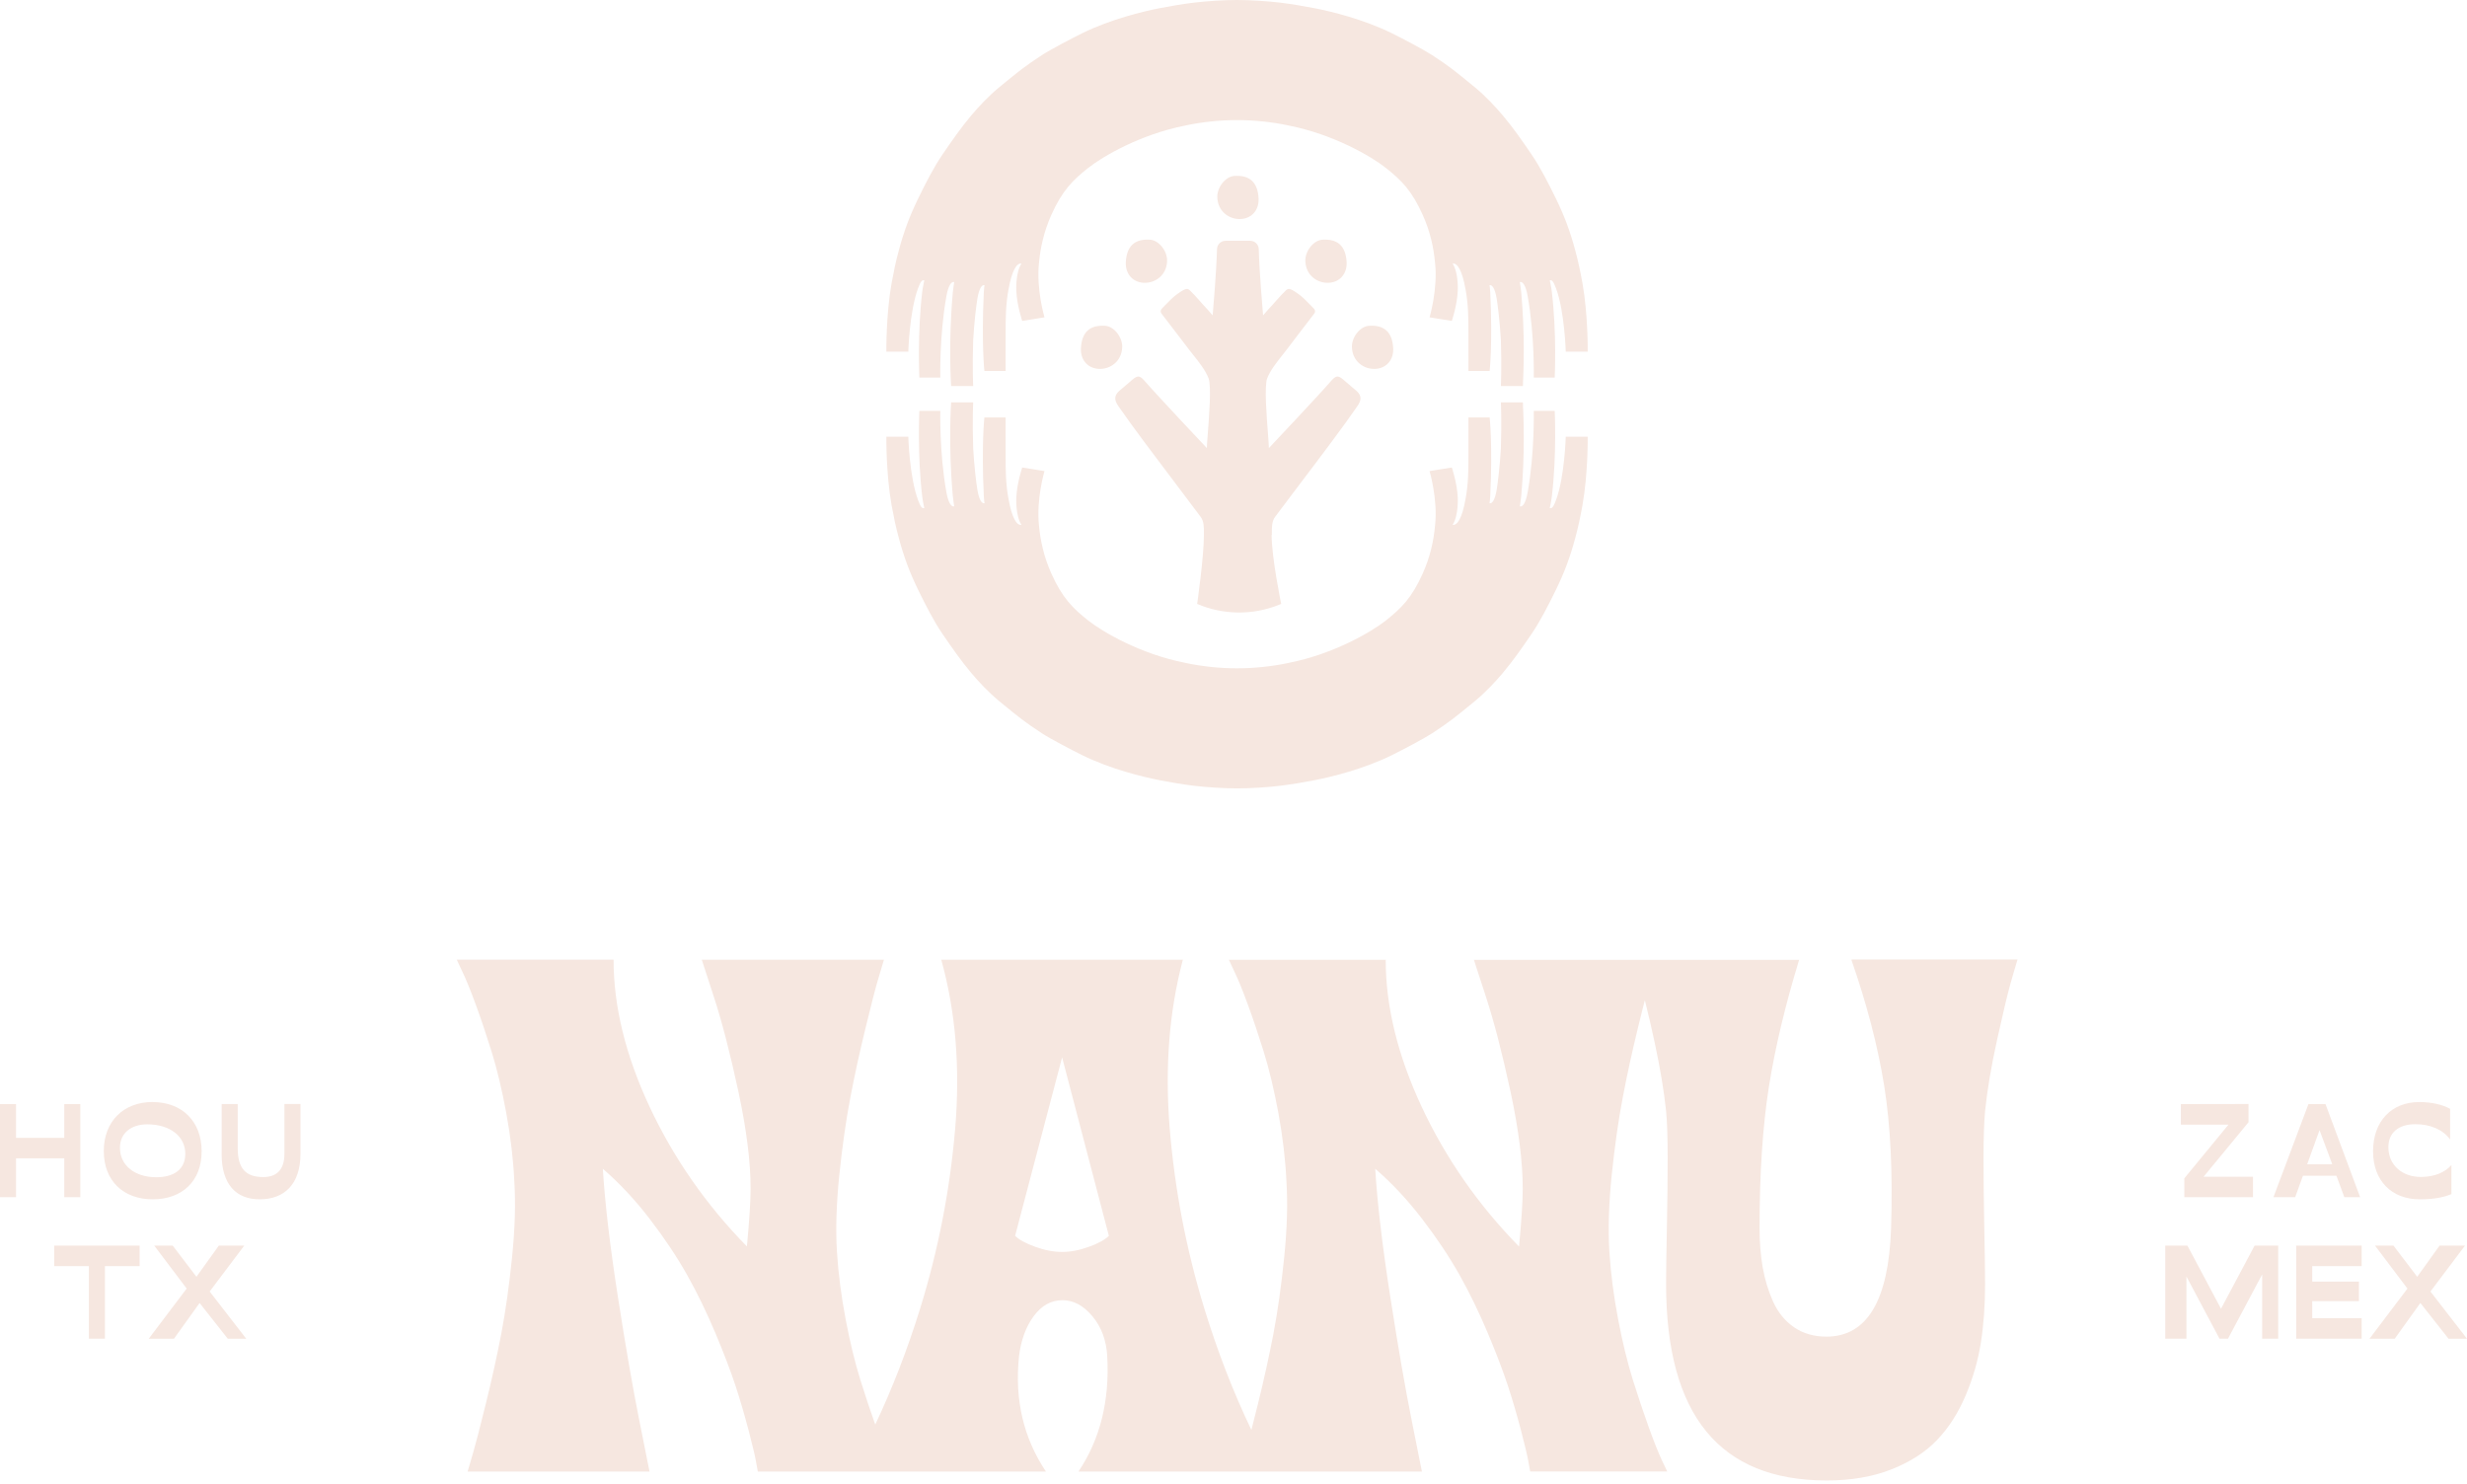 <svg width="600" height="361" viewBox="0 0 600 361" fill="none" xmlns="http://www.w3.org/2000/svg">
<path fill-rule="evenodd" clip-rule="evenodd" d="M37.127 268.061C44.244 268.061 49.042 272.727 49.042 280.035C49.042 287.343 44.259 291.716 37.127 291.716C29.995 291.716 25.24 287.182 25.24 279.991C25.24 272.801 29.995 268.046 37.127 268.046V268.061ZM38.007 286.345C42.204 286.345 45.066 284.511 45.066 280.637C45.066 276.396 41.353 273.476 35.806 273.476C32.005 273.476 29.173 275.516 29.173 279.184C29.173 283.484 32.812 286.345 38.007 286.345ZM0 268.56V291.203H3.903V281.752H15.628V291.203H19.532V268.56H15.628V276.763H3.903V268.56H0ZM13.178 302.972H33.957V307.961H25.519V325.615H21.616V307.961H13.178V302.972ZM45.389 313.405L37.508 302.972H41.999L47.781 310.558L53.225 302.972H59.403L50.994 314.139L59.887 325.629H55.397L48.544 316.927L42.307 325.629H36.173L45.403 313.42L45.389 313.405ZM53.914 268.545V280.666L53.9 280.652C53.9 288.136 57.451 291.716 63.16 291.716C69.205 291.716 73.079 287.974 73.079 280.652V268.53H69.176V280.652C69.176 284.599 67.21 286.301 64.025 286.301C59.784 286.301 57.818 284.232 57.818 279.316V268.545H53.914Z" fill="#F6E7E0"/>
<path fill-rule="evenodd" clip-rule="evenodd" d="M588.363 268.061C581.644 268.061 577.155 272.724 577.152 280.042C577.152 280.04 577.152 280.038 577.152 280.035V280.05C577.152 280.047 577.152 280.045 577.152 280.042C577.155 287.185 581.659 291.716 588.495 291.716C591.841 291.716 594.292 291.261 596.214 290.44V283.381C594.658 285.127 592.208 286.272 588.745 286.272C584.313 286.272 580.879 283.454 580.879 279.023C580.879 275.515 583.344 273.446 587.439 273.446C591.151 273.446 594.189 274.796 595.891 277.159V269.704C593.939 268.648 591.371 268.061 588.363 268.061ZM547.949 291.203V286.228H535.931L546.863 272.962V268.53L530.413 268.56V273.549H541.991L531.25 286.609V291.203H547.949ZM540.172 318.336L531.998 302.972H526.612V325.614H531.763V310.485L539.805 325.614H541.874L550.18 309.986V325.614H554.083V302.972H548.346L540.172 318.336ZM574.378 302.972H558.456V325.614H574.378V320.625H562.36V316.487H573.718V311.732H562.36V307.961H574.378V302.972ZM585.501 313.405L577.621 302.972H582.112L587.893 310.558L593.338 302.972H599.516L591.107 314.139L600 325.629H595.51L588.657 316.927L582.42 325.629H576.286L585.516 313.42L585.501 313.405ZM552.924 291.203L561.435 268.56H565.588L574.011 291.203H570.167L568.244 285.978H560.1L558.207 291.203H552.924ZM567.232 283.19L564.135 274.884L561.127 283.19H567.232Z" fill="#F6E7E0"/>
<path d="M450.29 233.487C454.061 244.317 456.717 254.531 458.258 264.113C459.799 273.711 460.357 285.259 459.931 298.789C459.329 316.34 454.091 325.116 444.2 325.116C441.162 325.116 438.536 324.353 436.334 322.841C434.133 321.315 432.446 319.26 431.257 316.648C430.083 314.036 429.232 311.263 428.718 308.328C428.205 305.393 427.94 302.223 427.94 298.789C427.94 285.392 428.704 273.901 430.215 264.333C431.741 254.766 434.192 244.479 437.567 233.473H358.471L361.421 242.527C363.387 248.558 365.368 256.218 367.364 265.478C369.36 274.752 370.343 282.633 370.343 289.148C370.343 292.098 370.049 296.794 369.448 303.206C359.513 293.066 351.633 281.738 345.777 269.235C339.937 256.732 337.017 244.816 337.017 233.458H298.877L300.169 236.217C301.064 238.051 302.165 240.722 303.441 244.215C304.733 247.707 306.024 251.581 307.359 255.837C308.68 260.093 309.869 265.082 310.925 270.761C311.967 276.455 312.628 282.002 312.877 287.387C313.215 292.699 313.038 298.833 312.334 305.789C311.63 312.745 310.749 318.967 309.707 324.441C308.651 329.914 307.403 335.593 305.951 341.463C305.334 343.928 304.806 346.042 304.351 347.817C299.919 338.558 296.104 328.711 292.905 318.277C288.517 303.94 285.714 289.368 284.496 274.576C283.278 259.784 284.335 246.078 287.681 233.443H228.924C232.431 246.034 233.561 259.755 232.299 274.606C231.037 289.456 228.205 304.014 223.788 318.277C220.721 328.183 217.081 337.589 212.87 346.511C211.696 343.224 210.492 339.629 209.26 335.681C207.939 331.44 206.736 326.51 205.664 320.875C204.593 315.24 203.889 309.781 203.551 304.468C203.214 299.068 203.405 292.861 204.124 285.846C204.857 278.832 205.738 272.566 206.794 267.063C207.836 261.56 209.084 255.866 210.522 249.982C211.96 244.097 212.972 240.15 213.574 238.169C214.176 236.173 214.645 234.603 214.983 233.443H170.68L173.63 242.498C175.596 248.529 177.577 256.189 179.573 265.449C181.569 274.723 182.552 282.603 182.552 289.119C182.552 292.068 182.258 296.764 181.657 303.177C171.722 293.037 163.842 281.708 157.987 269.205C152.146 256.703 149.226 244.787 149.226 233.429H111.087L112.378 236.188C113.273 238.022 114.374 240.693 115.65 244.185C116.942 247.678 118.233 251.552 119.569 255.808C120.889 260.063 122.078 265.053 123.135 270.732C124.176 276.425 124.837 281.972 125.086 287.358C125.424 292.67 125.248 298.804 124.543 305.76C123.839 312.716 122.958 318.938 121.917 324.411C120.86 329.885 119.613 335.564 118.16 341.434C116.707 347.304 115.694 351.222 115.108 353.217C114.535 355.213 114.066 356.783 113.728 357.943H157.972L155.536 345.748C153.907 337.662 152.146 327.464 150.238 315.181C148.331 302.898 147.127 292.597 146.614 284.291C150.679 287.798 154.509 291.892 158.075 296.559C161.655 301.225 164.664 305.76 167.129 310.133C169.594 314.521 171.869 319.216 173.967 324.191C176.066 329.181 177.695 333.466 178.883 337.061C180.057 340.656 181.114 344.281 182.068 347.92C183.007 351.559 183.594 353.966 183.799 355.14C184.019 356.314 184.181 357.253 184.313 357.928H254.384C248.91 349.754 246.724 340.392 247.839 329.87C248.309 325.981 249.497 322.738 251.405 320.141C253.313 317.558 255.631 316.252 258.376 316.252C261.12 316.252 263.512 317.558 265.698 320.17C267.885 322.782 269.073 326.011 269.293 329.87C269.895 340.744 267.562 350.092 262.294 357.928H345.821L343.385 345.733C341.757 337.648 339.996 327.449 338.088 315.166C336.18 302.884 334.977 292.582 334.463 284.276C338.528 287.783 342.358 291.878 345.924 296.544C349.505 301.211 352.513 305.745 354.978 310.118C357.444 314.506 359.718 319.202 361.817 324.176C363.915 329.166 365.544 333.451 366.733 337.046C367.907 340.641 368.963 344.266 369.917 347.905C370.856 351.545 371.443 353.951 371.649 355.125C371.869 356.299 372.03 357.238 372.162 357.913H405.488L404.197 355.213C403.346 353.379 402.275 350.708 401.013 347.216C399.751 343.723 398.459 339.864 397.124 335.623C395.803 331.382 394.6 326.451 393.529 320.816C392.457 315.181 391.753 309.722 391.415 304.41C391.078 299.01 391.269 292.802 391.988 285.788C392.721 278.773 393.602 272.507 394.659 267.004C395.7 261.501 396.948 255.808 398.386 249.923C399.017 247.326 399.56 245.124 400.044 243.29C400.792 246.24 401.6 249.688 402.451 253.65C403.771 259.799 404.696 265.331 405.21 270.247C405.474 272.859 405.591 276.66 405.591 281.65C405.591 286.639 405.532 292.377 405.4 298.863C405.268 305.349 405.21 309.839 405.21 312.319C405.21 344.178 418.226 360.1 444.259 360.1C450.202 360.1 455.47 359.205 460.019 357.4C464.583 355.595 468.266 353.232 471.098 350.268C473.931 347.318 476.235 343.723 478.04 339.482C479.845 335.241 481.077 330.941 481.767 326.568C482.457 322.195 482.794 317.456 482.794 312.319C482.794 309.839 482.735 305.349 482.603 298.863C482.471 292.377 482.413 286.639 482.413 281.65C482.413 276.66 482.545 272.859 482.794 270.247C483.308 265.199 484.276 259.417 485.714 252.902C487.152 246.401 488.224 241.896 488.928 239.387C489.632 236.877 490.219 234.882 490.689 233.385H450.363L450.29 233.487ZM264.832 303.265C262.543 304.102 260.371 304.513 258.317 304.513C256.262 304.513 254.076 304.102 251.772 303.265C249.453 302.429 247.839 301.548 246.885 300.594L258.317 257.187L269.69 300.594C268.751 301.534 267.136 302.429 264.847 303.265H264.832Z" fill="#F6E7E0"/>
<path fill-rule="evenodd" clip-rule="evenodd" d="M311.351 0.646C308.431 0.279 304.204 0 300.873 0C297.542 0 293.448 0.264 290.366 0.646C287.284 1.027 284.775 1.467 282.016 1.996C278.039 2.773 270.101 4.681 263.203 8.086C260.562 9.392 255.382 12.107 253.416 13.398C249.204 16.146 247.552 17.503 243.679 20.687L242.923 21.308C240.531 23.274 238.037 25.915 236.276 28.014C233.693 31.081 231.521 34.221 229.261 37.523C227.06 40.737 225.152 44.537 223.391 48.118C221.19 52.608 219.855 56.277 218.622 60.826C217.786 63.922 217.375 66.006 216.846 68.868C215.467 76.616 215.57 85.538 215.57 85.538H220.911C220.911 85.538 221.175 75.765 223.289 70.1C223.905 68.457 224.228 68.061 224.8 68.178C224.8 68.178 224.463 69.646 224.301 70.952C223.083 81.092 223.597 91.834 223.597 91.834H228.689C228.689 91.834 228.454 81.62 230.171 72.052C230.67 69.337 231.404 68.428 232.079 68.604C232.079 68.604 231.888 69.66 231.741 71.084C230.597 83.587 231.33 93.903 231.33 93.903H236.686C236.686 93.903 236.466 89.354 236.686 82.706C236.936 78.304 237.464 74.107 237.714 72.61C238.183 69.88 238.888 69.235 239.445 69.367C239.445 69.367 239.313 70.262 239.269 71.157C238.682 83.733 239.416 90.234 239.416 90.234H244.581C244.581 90.234 244.552 85.714 244.581 81.796C244.583 81.418 244.583 81.023 244.583 80.612V80.612C244.581 77.68 244.58 73.987 245.3 70.306C246.093 65.845 247.282 63.879 248.426 64.113C246.929 66.388 247.179 70.746 247.179 70.746C247.34 74.341 248.617 78.054 248.617 78.054L254.032 77.188C254.032 77.188 251.992 70.35 252.696 63.952C253.019 60.283 253.885 56.336 255.69 52.286C258.376 46.298 260.914 43.818 264.627 40.869C268.163 38.066 277.379 32.666 288.268 30.538C288.277 30.535 288.285 30.532 288.294 30.529C288.325 30.518 288.35 30.509 288.385 30.509C296.603 28.777 305.114 28.777 313.332 30.509C313.341 30.512 313.35 30.515 313.358 30.517C313.389 30.529 313.414 30.538 313.449 30.538C324.338 32.68 333.568 38.066 337.09 40.869C340.817 43.833 343.356 46.313 346.027 52.286C347.847 56.321 348.698 60.283 349.02 63.952C349.725 70.35 347.685 77.188 347.685 77.188L353.1 78.054C353.1 78.054 354.377 74.356 354.538 70.746C354.538 70.746 354.788 66.403 353.291 64.113C354.45 63.893 355.639 65.845 356.416 70.306C357.137 73.987 357.136 77.68 357.134 80.611V80.612C357.134 81.022 357.134 81.418 357.136 81.796C357.165 85.714 357.136 90.234 357.136 90.234H362.301C362.301 90.234 363.035 83.733 362.448 71.157C362.404 70.262 362.272 69.367 362.272 69.367C362.829 69.235 363.534 69.88 364.003 72.61C364.267 74.121 364.781 78.318 365.03 82.706C365.251 89.354 365.03 93.903 365.03 93.903H370.387C370.374 93.903 370.388 93.598 370.413 93.029L370.413 93.028V93.028V93.027V93.027V93.027V93.026C370.533 90.285 370.923 81.433 369.976 71.084C369.814 69.66 369.638 68.604 369.638 68.604C370.328 68.428 371.062 69.323 371.546 72.052C373.263 81.62 373.028 91.834 373.028 91.834H378.12C378.12 91.834 378.648 81.092 377.416 70.952C377.254 69.646 376.917 68.178 376.917 68.178C377.489 68.061 377.812 68.457 378.428 70.1C380.542 75.75 380.806 85.538 380.806 85.538H386.147C386.147 85.538 386.25 76.616 384.871 68.868C384.342 66.006 383.931 63.922 383.095 60.826C381.862 56.262 380.527 52.608 378.326 48.118C376.565 44.552 374.657 40.737 372.456 37.523C370.196 34.221 368.039 31.081 365.441 28.014C363.68 25.93 361.2 23.274 358.794 21.308L358.038 20.687C354.165 17.503 352.513 16.146 348.301 13.398C346.32 12.107 341.155 9.392 338.513 8.086C331.616 4.681 323.677 2.759 319.701 1.996C316.942 1.467 314.432 1.027 311.351 0.646ZM311.351 191.122C308.431 191.489 304.204 191.768 300.873 191.768H300.844C297.527 191.768 293.286 191.474 290.366 191.122C287.284 190.74 284.775 190.3 282.016 189.772C278.039 188.994 270.101 187.086 263.203 183.682C260.562 182.376 255.382 179.661 253.416 178.37C249.204 175.622 247.552 174.264 243.679 171.081L243.679 171.081L242.923 170.46C240.531 168.494 238.037 165.852 236.276 163.754C233.693 160.687 231.521 157.546 229.261 154.245C227.06 151.031 225.152 147.23 223.391 143.65C221.19 139.159 219.855 135.491 218.622 130.941C217.786 127.845 217.375 125.761 216.846 122.9C215.467 115.152 215.57 106.229 215.57 106.229H220.911C220.911 106.229 221.175 116.003 223.289 121.667C223.905 123.311 224.228 123.707 224.8 123.589C224.8 123.589 224.463 122.122 224.301 120.816C223.083 110.676 223.597 99.934 223.597 99.934H228.689C228.689 99.934 228.454 110.147 230.171 119.715C230.67 122.43 231.404 123.34 232.079 123.164C232.079 123.164 231.888 122.107 231.741 120.684C230.597 108.181 231.33 97.865 231.33 97.865H236.686C236.686 97.865 236.466 102.414 236.686 109.062C236.936 113.464 237.464 117.661 237.714 119.158C238.183 121.887 238.888 122.533 239.445 122.401C239.445 122.401 239.313 121.506 239.269 120.61C238.682 108.034 239.416 101.534 239.416 101.534H244.581C244.581 101.534 244.552 106.053 244.581 109.971C244.583 110.35 244.583 110.745 244.583 111.155V111.156C244.581 114.088 244.58 117.78 245.3 121.462C246.093 125.923 247.282 127.889 248.426 127.654C246.929 125.38 247.179 121.021 247.179 121.021C247.34 117.426 248.617 113.713 248.617 113.713L254.032 114.579C254.032 114.579 251.992 121.418 252.696 127.816C253.019 131.484 253.885 135.432 255.69 139.482C258.376 145.469 260.914 147.949 264.627 150.899C268.163 153.702 277.379 159.102 288.268 161.23C288.277 161.233 288.285 161.236 288.294 161.239C288.325 161.25 288.35 161.259 288.385 161.259C296.603 162.991 305.114 162.991 313.332 161.259C313.341 161.256 313.35 161.253 313.358 161.25L313.358 161.25C313.389 161.239 313.414 161.23 313.449 161.23C324.338 159.087 333.568 153.702 337.09 150.899C340.817 147.935 343.356 145.455 346.027 139.482C347.847 135.446 348.698 131.484 349.02 127.816C349.725 121.418 347.685 114.579 347.685 114.579L353.1 113.713C353.1 113.713 354.377 117.411 354.538 121.021C354.538 121.021 354.788 125.365 353.291 127.654C354.45 127.874 355.639 125.923 356.416 121.462C357.137 117.78 357.136 114.088 357.134 111.156V111.156C357.134 110.746 357.134 110.35 357.136 109.971C357.165 106.053 357.136 101.534 357.136 101.534H362.301C362.301 101.534 363.035 108.034 362.448 120.61C362.404 121.506 362.272 122.401 362.272 122.401C362.829 122.533 363.534 121.887 364.003 119.158C364.267 117.646 364.781 113.449 365.03 109.062C365.251 102.414 365.03 97.865 365.03 97.865H370.387C370.374 97.865 370.388 98.17 370.413 98.739L370.413 98.74V98.74V98.74V98.741V98.741V98.741C370.533 101.483 370.923 110.334 369.976 120.684C369.814 122.107 369.638 123.164 369.638 123.164C370.328 123.34 371.062 122.445 371.546 119.715C373.263 110.147 373.028 99.934 373.028 99.934H378.12C378.12 99.934 378.648 110.676 377.416 120.816C377.254 122.122 376.917 123.589 376.917 123.589C377.489 123.707 377.812 123.311 378.428 121.667C380.542 116.017 380.806 106.229 380.806 106.229H386.147C386.147 106.229 386.25 115.152 384.871 122.9C384.342 125.761 383.931 127.845 383.095 130.941C381.862 135.505 380.527 139.159 378.326 143.65C376.565 147.215 374.657 151.031 372.456 154.245C370.196 157.546 368.039 160.687 365.441 163.754C363.68 165.838 361.2 168.494 358.794 170.46L358.038 171.081C354.165 174.264 352.513 175.622 348.301 178.37C346.32 179.661 341.155 182.376 338.513 183.682C331.616 187.086 323.677 189.009 319.701 189.772C316.942 190.3 314.432 190.74 311.351 191.122ZM309.324 129.689L309.324 129.686C309.315 128.237 309.307 126.808 310.118 125.717C311.871 123.355 314.02 120.519 316.3 117.509C321.157 111.099 326.61 103.902 330.105 98.819C330.941 97.615 331.411 96.397 329.929 95.091C329.527 94.731 329.145 94.417 328.755 94.096L328.754 94.095L328.754 94.095L328.754 94.095C328.317 93.736 327.871 93.368 327.375 92.919C325.717 91.437 325.16 91.012 323.81 92.582C320.977 95.884 308.607 108.988 308.607 108.988C308.615 108.525 308.516 107.25 308.388 105.587C308.044 101.137 307.487 93.912 308.181 92.054C308.888 90.171 310.492 88.147 311.929 86.332L311.929 86.332C312.34 85.813 312.738 85.311 313.097 84.834C314.234 83.345 314.97 82.372 315.601 81.54L315.603 81.537L315.604 81.536L315.606 81.533L315.609 81.53L315.609 81.529L315.609 81.529C316.733 80.045 317.525 79.001 319.657 76.249C319.921 75.912 319.891 75.413 319.583 75.105C319.341 74.857 319.103 74.609 318.866 74.361L318.865 74.361C317.852 73.303 316.863 72.271 315.709 71.451C313.611 69.969 313.288 70.115 312.672 70.702C311.997 71.362 311.277 72.126 310.602 72.889C309.772 73.854 309.422 74.228 309.054 74.624L309.053 74.624L309.053 74.624C308.659 75.046 308.244 75.492 307.198 76.704L307.177 76.467L307.177 76.466L307.177 76.466L307.177 76.465C307.03 74.756 306.293 66.225 306.141 60.591C306.112 59.462 305.187 58.566 304.058 58.566H298.07C296.94 58.566 296.016 59.462 295.987 60.591C295.835 66.226 295.098 74.759 294.95 76.466L294.95 76.467L294.93 76.704C293.871 75.468 293.46 75.029 293.056 74.599L293.056 74.599C292.694 74.213 292.338 73.833 291.525 72.889C290.85 72.111 290.131 71.348 289.456 70.702C288.855 70.115 288.517 69.969 286.419 71.451C285.265 72.271 284.276 73.303 283.262 74.361L283.262 74.361C283.025 74.609 282.786 74.857 282.545 75.105C282.236 75.413 282.207 75.897 282.471 76.249C284.623 79.036 285.409 80.072 286.551 81.576C287.177 82.399 287.909 83.364 289.031 84.834C289.361 85.265 289.722 85.719 290.096 86.188L290.096 86.188L290.097 86.189L290.097 86.189L290.097 86.189C291.569 88.035 293.233 90.124 293.947 92.054C294.641 93.923 294.083 101.144 293.74 105.59L293.74 105.59L293.74 105.592C293.612 107.252 293.513 108.525 293.521 108.988C293.521 108.988 281.473 96.221 278.318 92.582C276.968 91.012 276.411 91.437 274.752 92.919C274.282 93.339 273.856 93.691 273.44 94.035L273.44 94.035C273.026 94.377 272.624 94.711 272.199 95.091C270.732 96.397 271.186 97.615 272.023 98.819C275.526 103.888 280.97 111.082 285.821 117.493L285.821 117.493L285.821 117.494L285.822 117.494L285.823 117.495C288.104 120.51 290.254 123.352 292.01 125.717C292.821 126.808 292.813 128.224 292.804 129.682C292.803 129.832 292.802 129.983 292.802 130.134C292.773 135.828 291.159 146.893 291.159 146.893C297.483 149.593 304.63 149.681 311.013 147.127L311.6 146.893C311.6 146.893 309.296 135.828 309.267 130.134H309.326C309.326 129.986 309.325 129.837 309.324 129.689ZM334.581 89.721C337.251 89.544 338.998 87.461 338.836 84.658C338.616 80.784 336.679 79.008 332.952 79.243C330.78 79.389 328.77 81.987 328.799 84.335C328.858 87.93 331.778 89.911 334.581 89.721ZM262.895 84.658C262.734 87.461 264.48 89.544 267.151 89.721C269.954 89.911 272.874 87.93 272.933 84.335C272.962 81.987 270.952 79.389 268.78 79.243C265.052 79.008 263.115 80.784 262.895 84.658ZM323.252 68.78C325.923 68.604 327.669 66.52 327.508 63.717C327.287 59.843 325.35 58.067 321.623 58.302C319.451 58.449 317.441 61.046 317.47 63.394C317.529 66.99 320.449 68.971 323.252 68.78ZM306.097 48.206C306.259 51.009 304.512 53.093 301.842 53.269C299.039 53.459 296.119 51.478 296.06 47.883C296.031 45.535 298.041 42.938 300.213 42.791C303.94 42.556 305.877 44.332 306.097 48.206ZM278.069 68.78C275.398 68.604 273.652 66.52 273.813 63.717C274.033 59.843 275.97 58.067 279.698 58.302C281.87 58.449 283.88 61.046 283.851 63.394C283.792 66.99 280.872 68.971 278.069 68.78Z" fill="#F6E7E0"/>
</svg>
